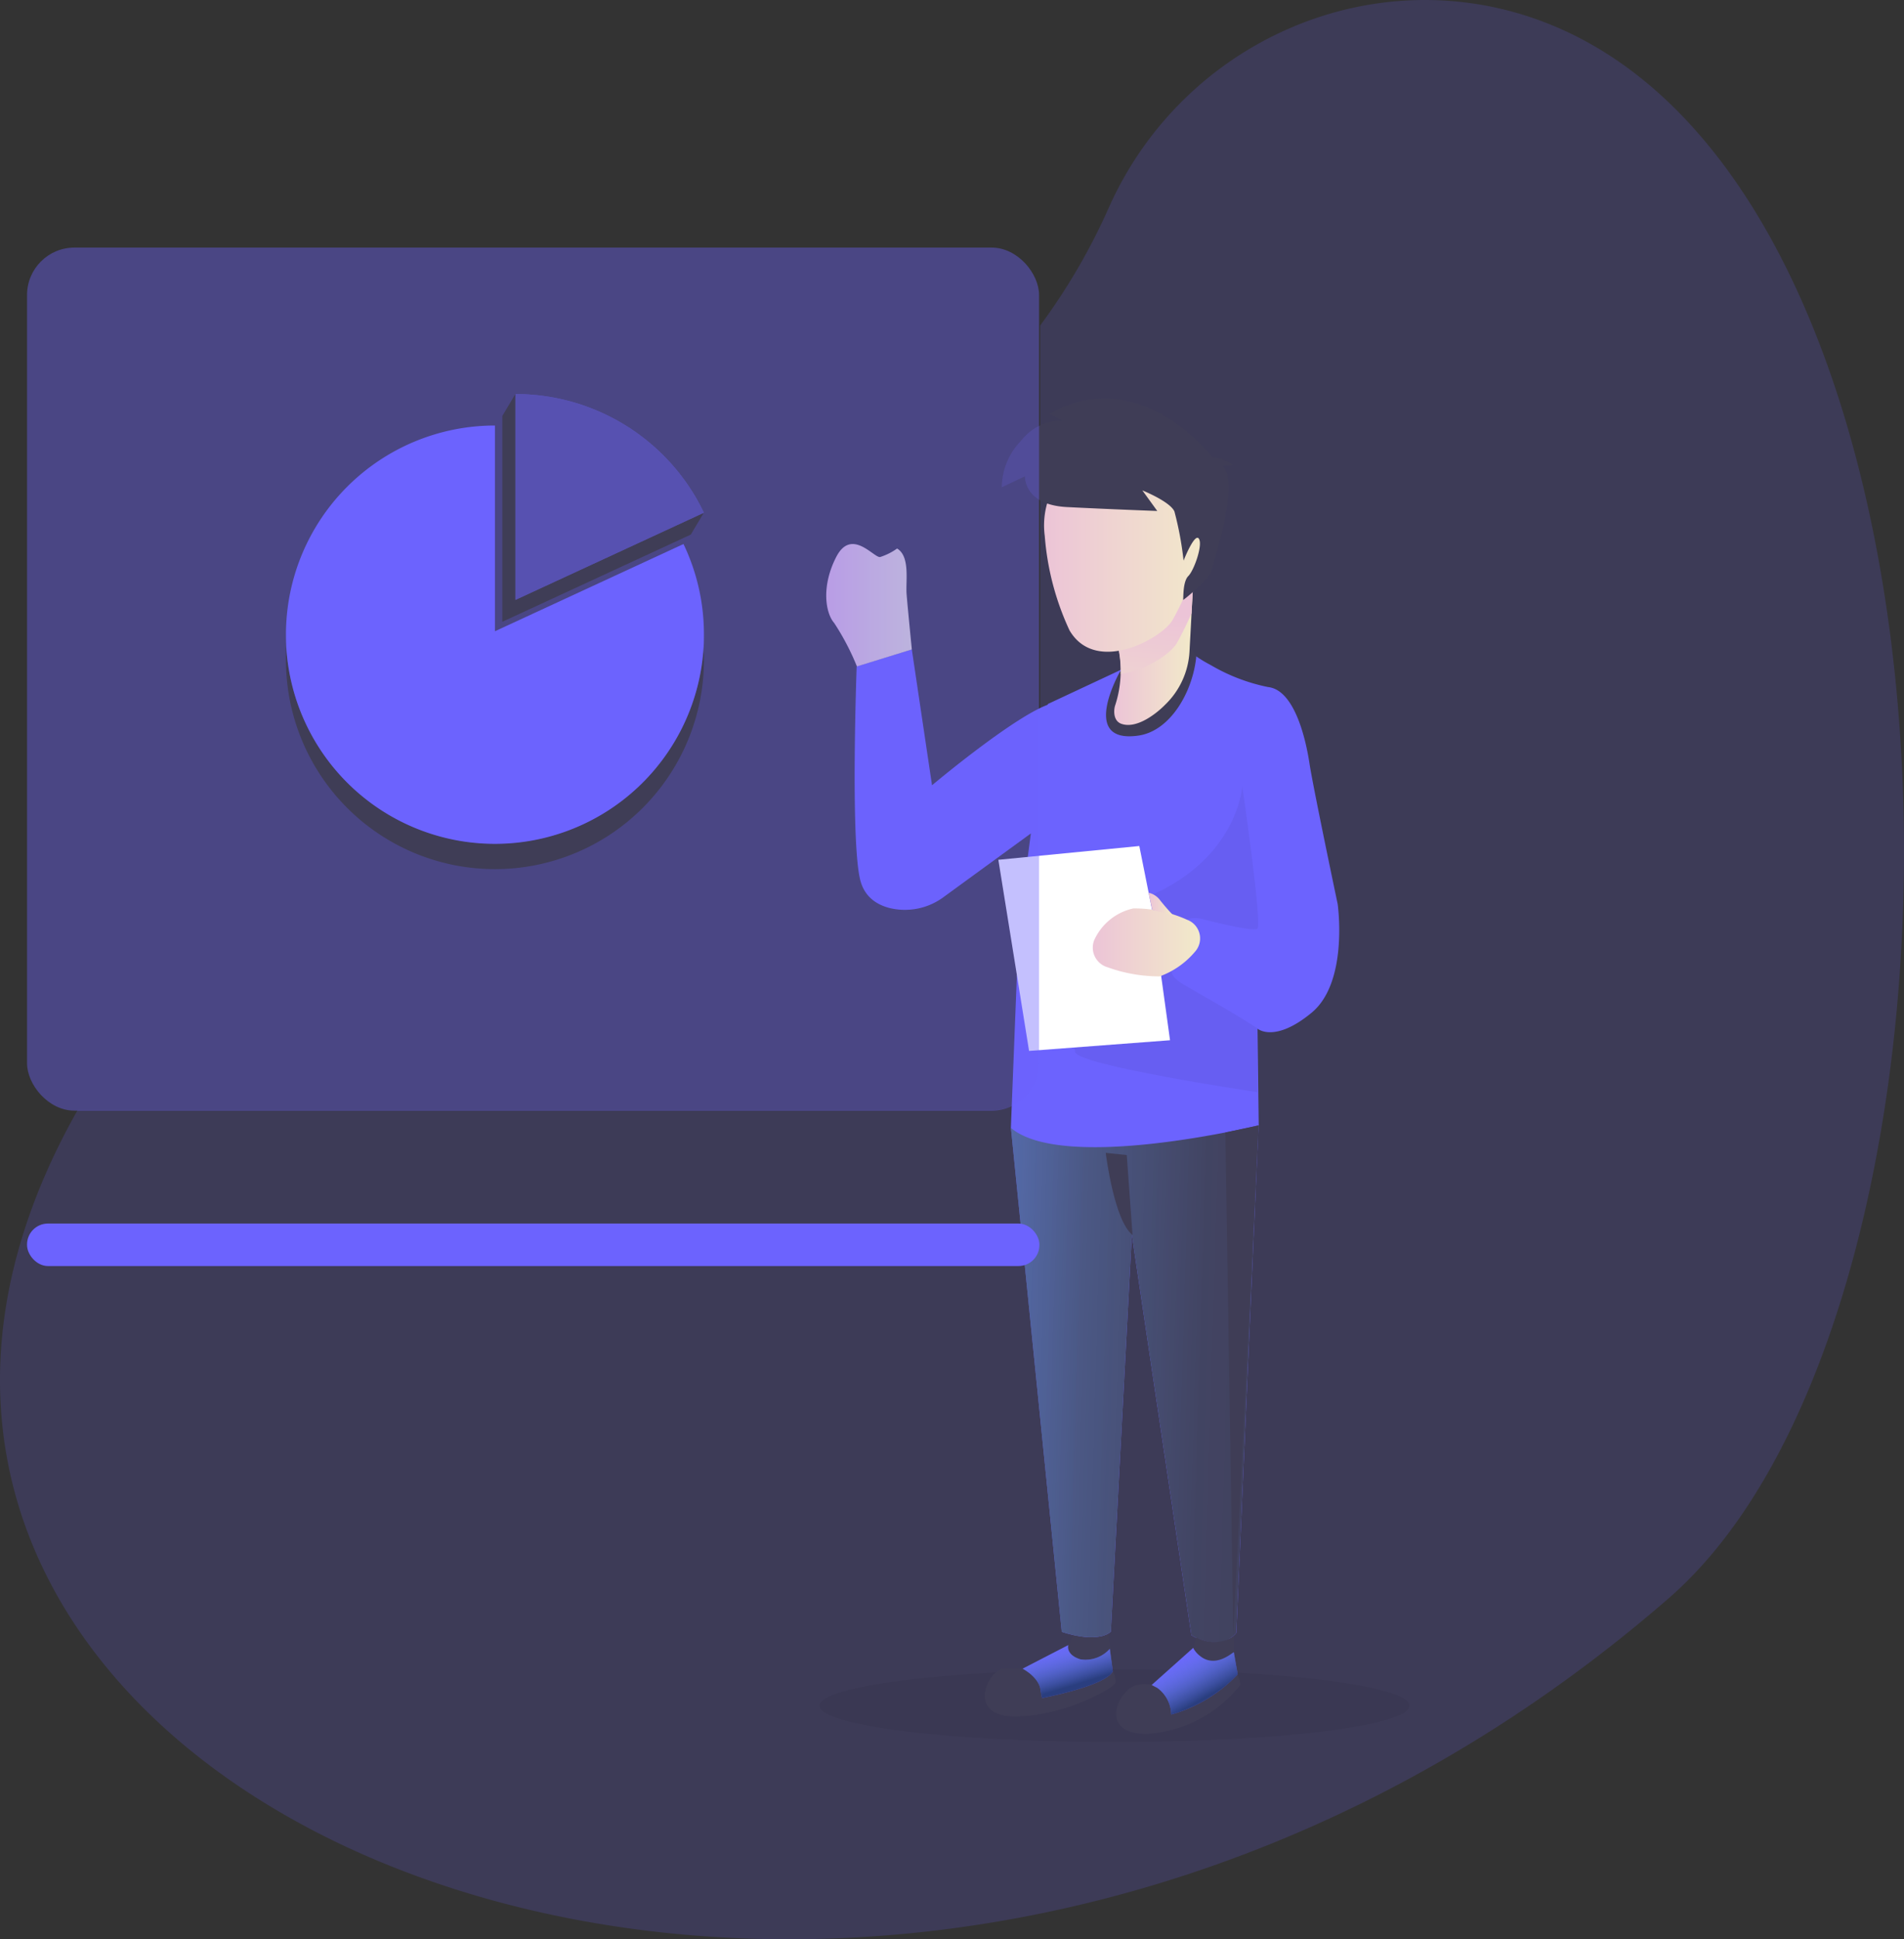 <svg id="Layer_1" data-name="Layer 1" xmlns="http://www.w3.org/2000/svg" xmlns:xlink="http://www.w3.org/1999/xlink" viewBox="0 0 585 595.61"><rect x="0" y="0" width="585" height="595.61" fill="#333333" stroke="none"/><defs><linearGradient id="linear-gradient" x1="324.86" y1="420.8" x2="511.08" y2="426.34" gradientUnits="userSpaceOnUse"><stop offset="0" stop-color="#68e1fd" stop-opacity="0"/><stop offset="0.02" stop-color="#66daf6" stop-opacity="0.04"/><stop offset="0.18" stop-color="#58a1bc" stop-opacity="0.39"/><stop offset="0.35" stop-color="#4d758f" stop-opacity="0.66"/><stop offset="0.53" stop-color="#45566f" stop-opacity="0.85"/><stop offset="0.73" stop-color="#40435c" stop-opacity="0.96"/><stop offset="0.99" stop-color="#3f3d56"/></linearGradient><linearGradient id="linear-gradient-2" x1="434.37" y1="201.82" x2="458.52" y2="201.82" gradientUnits="userSpaceOnUse"><stop offset="0" stop-color="#ecc4d7"/><stop offset="0.42" stop-color="#efd4d1"/><stop offset="1" stop-color="#f2eac9"/></linearGradient><linearGradient id="linear-gradient-3" x1="447.17" y1="188.38" x2="442.19" y2="244.22" xlink:href="#linear-gradient-2"/><linearGradient id="linear-gradient-4" x1="412.81" y1="168.55" x2="464.01" y2="168.55" xlink:href="#linear-gradient-2"/><linearGradient id="linear-gradient-5" x1="424.4" y1="525.43" x2="417.84" y2="503.82" gradientUnits="userSpaceOnUse"><stop offset="0.36" stop-color="#00272e"/><stop offset="1" stop-color="#69b9eb" stop-opacity="0"/></linearGradient><linearGradient id="linear-gradient-6" x1="467.66" y1="528.81" x2="455.19" y2="506.78" xlink:href="#linear-gradient-5"/><linearGradient id="linear-gradient-7" x1="427.76" y1="289.6" x2="460.71" y2="289.6" xlink:href="#linear-gradient-2"/><linearGradient id="linear-gradient-8" x1="345.86" y1="186.01" x2="372.16" y2="186.01" xlink:href="#linear-gradient-2"/><linearGradient id="linear-gradient-9" x1="444.92" y1="277.86" x2="452.63" y2="277.86" xlink:href="#linear-gradient-2"/></defs><title>2. Data Analyze</title><path d="M604.63,491.07c-250,217-608.71,61.8-488.78-150H397.06a14.55,14.55,0,0,0,14.55-14.56V100.06a190.94,190.94,0,0,0,20.94-35.88C455.5,12.32,515-13.55,567.73,7.41,705.29,62.13,707.65,401.66,604.63,491.07Z" transform="translate(-92 -0.12)" fill="#6c63fe" opacity="0.18"/><g id="V3"><g id="v3.v1"><g id="request"><ellipse id="Oval" cx="342.44" cy="523.88" rx="90.63" ry="11.17" fill="#000405" opacity="0.05"/><path id="Shape" d="M434.76,516.81c0,1.51-15.64,10.43-30.91,10.43s-8.08-14.82-2.87-14.66h5.21l2.92-1.46,11.21-5.74,1.67-3.6s8.91,2,10.42-.32l1.46,10.08v1.82A7.29,7.29,0,0,1,434.76,516.81Z" transform="translate(-92 -0.12)" fill="#3f3d56"/><path d="M433.87,513.36a7.26,7.26,0,0,1,.83,3.45c0,1.51-15.63,10.43-30.9,10.43s-8.08-14.82-2.87-14.66h5.21l2.92-1.46,24.6.42Z" transform="translate(-92 -0.12)" fill="#3f3d56"/><path d="M412.14,521.61a23,23,0,0,1-11.47,0c-3.44-1.88-4.53-3.29-4.38-4.75s2.19-5.64,10.43-3.65,9.95,6.36,9.95,6.36Z" transform="translate(-92 -0.12)" fill="#3f3d56"/><path d="M473.12,517.59a39.74,39.74,0,0,1-28.83,15.08c-15.63,0-8.07-14.66-2.86-14.66a18.46,18.46,0,0,0,4.32-.42l6.41-5.74,19.76.36v1.93A7.36,7.36,0,0,1,473.12,517.59Z" transform="translate(-92 -0.12)" fill="#3f3d56"/><path d="M453.1,526.3a22.7,22.7,0,0,1-11.46,0c-3.44-1.88-4.54-3.28-4.38-4.75s2.19-5.63,10.42-3.65,9.75,6.42,9.75,6.42Z" transform="translate(-92 -0.12)" fill="#3f3d56"/><path d="M402.6,346.53l15.63,154.78s10.43,3.75,15.07,0l6.46-121.9,18.29,122.94s8.55,5.53,13.81-.73l6.83-155.87S424.33,357.34,402.6,346.53Z" transform="translate(-92 -0.12)" fill="#6c63fe"/><path d="M402.6,346.53l15.63,154.78s10.43,3.75,15.07,0l6.46-121.9,18.29,122.94s8.55,5.53,13.81-.73l6.83-155.87S424.33,357.34,402.6,346.53Z" transform="translate(-92 -0.12)" fill="url(#linear-gradient)" style="isolation:isolate"/><path d="M495,311.15c-11.42,9.45-16.63,4.91-16.63,4.91l.37,29.69s-59.84,14.56-76.15.78l2.45-62.3,3.69-28.13L382,275.58A20,20,0,0,1,365.3,279c-4.05-1.05-7.88-3.54-9.09-9-2.92-13-1-65.22-1-65.22l16.94-5.22,6.21,41.74s24.64-20.7,35.56-24.73l0-.21,25.33-11.85,18.19-4.33a42.39,42.39,0,0,0,6.51,4.18,57.13,57.13,0,0,0,17.67,6.78c8.19.89,11.62,16.23,12.72,23.49S503,277.8,503,277.8,506.42,301.71,495,311.15Z" transform="translate(-92 -0.12)" fill="#6c63fe"/><path d="M457.58,198.91a15.6,15.6,0,0,1-21.36,7.3s-12.93,22.5,5.57,19.83c9.8-1.41,16.73-13.45,17.77-24.37Z" transform="translate(-92 -0.12)" fill="#3f3d56"/><path d="M456.75,282.66c.66-.71,3.18-.63,4.13-.39,4.25,1.08,16,4,17.4,3.11,1.66-1.05-4.59-43.79-4.59-43.79s-1.41,23.64-31.69,35c-14.75,5.53,10.11,13.09,10.11,13.09Z" transform="translate(-92 -0.12)" fill="#000405" opacity="0.05"/><path d="M456.49,303c6,3.42,18.66,10.67,21.84,13v19.57s-56-8.35-56-12.42-17.93-30.74-17.93-30.74l.37-3.34,48.42-5.74s2.31-2.75-1.23,14.58C451.54,300.05,454.59,301.94,456.49,303Z" transform="translate(-92 -0.12)" fill="#000405" opacity="0.05"/><polygon points="353.96 279.41 350.05 259.84 306.74 264.07 316.18 322.77 359.49 319.49 353.96 279.41" fill="#fff"/><path d="M458.52,180.86s-.19,3.32-.42,7.65c-.19,3.65-.43,8-.63,11.7A24.53,24.53,0,0,1,450,216.55c-2.6,2.66-8.79,7.61-13.53,5.85-2.28-.85-2.37-3.75-1.89-5.48a34,34,0,0,0,1-17.85C432.68,191.66,458.52,180.86,458.52,180.86Z" transform="translate(-92 -0.12)" fill="url(#linear-gradient-2)"/><path d="M458.52,180.86s-.19,3.32-.42,7.65c-1.81,4.05-3.51,7.35-4.44,9-1.87,3.32-9.58,8.55-17.3,9.6a33.41,33.41,0,0,0-.72-8C432.68,191.66,458.52,180.86,458.52,180.86Z" transform="translate(-92 -0.12)" fill="url(#linear-gradient-3)"/><path d="M436,136.81a24.73,24.73,0,0,0-23,27.92,83.75,83.75,0,0,0,7.61,29c8.08,13.78,28.46,2.46,31.69-3.23S468,159.2,462.74,151.94C459.15,147,449.19,136.29,436,136.81Z" transform="translate(-92 -0.12)" fill="url(#linear-gradient-4)"/><path d="M414.48,127.21l4.07,2.14a15.62,15.62,0,0,0-12.77,6.05,20.92,20.92,0,0,0-6,14.4l7.14-3.39s-.52,8.77,12.93,9.45,27.72,1.2,27.72,1.2l-4.58-6.32s8.49,3.4,9.85,6.47a101.77,101.77,0,0,1,2.81,15.09s3.39-8.61,4.69-6.74-1.46,9.71-3.23,11.48-1.46,6.89-1.61,7.31,8.34-6.63,8.75-9,8.92-27,3.39-32.09L471,143a16,16,0,0,0-6.62-2.56S442.21,111.4,414.48,127.21Z" transform="translate(-92 -0.12)" fill="#3f3d56"/><path d="M406.19,512.63s5.22,2.66,5.53,6.78l.42,2.25s19.59-3.71,21.78-8.25l-.94-6.88a10,10,0,0,1-9,3.23c-4.64-1.41-3.75-4.38-3.75-4.38Z" transform="translate(-92 -0.12)" fill="#6c63fe"/><path d="M447.58,518.53l-1.72-.89,12.77-11.43s2.76,6.68,12.45,1.31l1.2,6.83a44.91,44.91,0,0,1-20.43,12.37A10.41,10.41,0,0,0,447.58,518.53Z" transform="translate(-92 -0.12)" fill="#6c63fe"/><path d="M406.19,512.63s5.22,2.66,5.53,6.78l.42,2.25s19.59-3.71,21.78-8.25l-.94-6.88a10,10,0,0,1-9,3.23c-4.64-1.41-3.75-4.38-3.75-4.38Z" transform="translate(-92 -0.12)" opacity="0.61" fill="url(#linear-gradient-5)"/><path d="M447.58,518.53l-1.72-.89,12.77-11.43s2.76,6.68,12.45,1.31l1.2,6.83a44.91,44.91,0,0,1-20.43,12.37A10.41,10.41,0,0,0,447.58,518.53Z" transform="translate(-92 -0.12)" opacity="0.61" fill="url(#linear-gradient-6)"/><path d="M431.73,354.2s2.56,20.88,8.24,25.21l-1.77-24.53Z" transform="translate(-92 -0.12)" fill="#3f3d56"/><polygon points="376.49 347.82 378.93 502.12 386.69 345.63 376.49 347.82" fill="#3f3d56"/><path d="M448.31,300a47,47,0,0,1-16.06-2.82,6.27,6.27,0,0,1-4.06-8.3,17.26,17.26,0,0,1,12-9.75,39,39,0,0,1,16.57,3.49,6.11,6.11,0,0,1,2.35,9.86A25.5,25.5,0,0,1,448.31,300Z" transform="translate(-92 -0.12)" fill="url(#linear-gradient-7)"/><path d="M372.16,199.59s-1.3-13.05-1.61-17,1.14-11.59-2.92-14a18.59,18.59,0,0,1-5.21,2.61c-1.93.31-8.81-9.13-13.5,0s-3.24,17.27-.63,20.25a76.46,76.46,0,0,1,7,13.36Z" transform="translate(-92 -0.12)" fill="url(#linear-gradient-8)"/><path d="M459.56,503l-.93,3.18s3.91,8.09,12.45,1.31v-4.8A11.21,11.21,0,0,1,459.56,503Z" transform="translate(-92 -0.12)" fill="#3f3d56"/><path d="M444.92,274.31a6.08,6.08,0,0,1,3.18,1.88,66.17,66.17,0,0,0,4.53,5.22L446,279.53Z" transform="translate(-92 -0.12)" fill="url(#linear-gradient-9)"/><rect x="8.31" y="76.04" width="310.94" height="265.08" rx="14.56" fill="#6c63fe" opacity="0.4"/><path d="M304.25,164.31l-57.91,26.78V127.87l4-6.72c23.41,1,47.64,16.44,57.91,36.44Z" transform="translate(-92 -0.12)" fill="#3f3d56"/><rect id="Rectangle-path" x="8.31" y="375.79" width="311.04" height="13.05" rx="6.42" fill="#6c63fe"/></g></g></g><path d="M457.58,198.91" transform="translate(-92 -0.12)" fill="#0a475d"/><path d="M308.28,202.85a64.21,64.21,0,1,1-128.42,0c0-1.32,0-2.64.11-3.93a64.22,64.22,0,0,0,128.2,0C308.24,200.21,308.28,201.53,308.28,202.85Z" transform="translate(-92 -0.12)" fill="#3f3d56"/><path d="M308.28,195c0,1.34,0,2.66-.11,4a64.22,64.22,0,0,1-128.2,0c-.07-1.3-.11-2.62-.11-4a64.21,64.21,0,0,1,64.21-64.19V194L302,167.21A64,64,0,0,1,308.28,195Z" transform="translate(-92 -0.12)" fill="#6c63fe"/><path d="M308.28,157.59l-57.91,26.78V121.15A64.2,64.2,0,0,1,308.28,157.59Z" transform="translate(-92 -0.12)" fill="#6c63fe"/><path d="M308.28,157.59l-57.91,26.78V121.15A64.2,64.2,0,0,1,308.28,157.59Z" transform="translate(-92 -0.12)" fill="#3f3d56" opacity="0.45"/></svg>